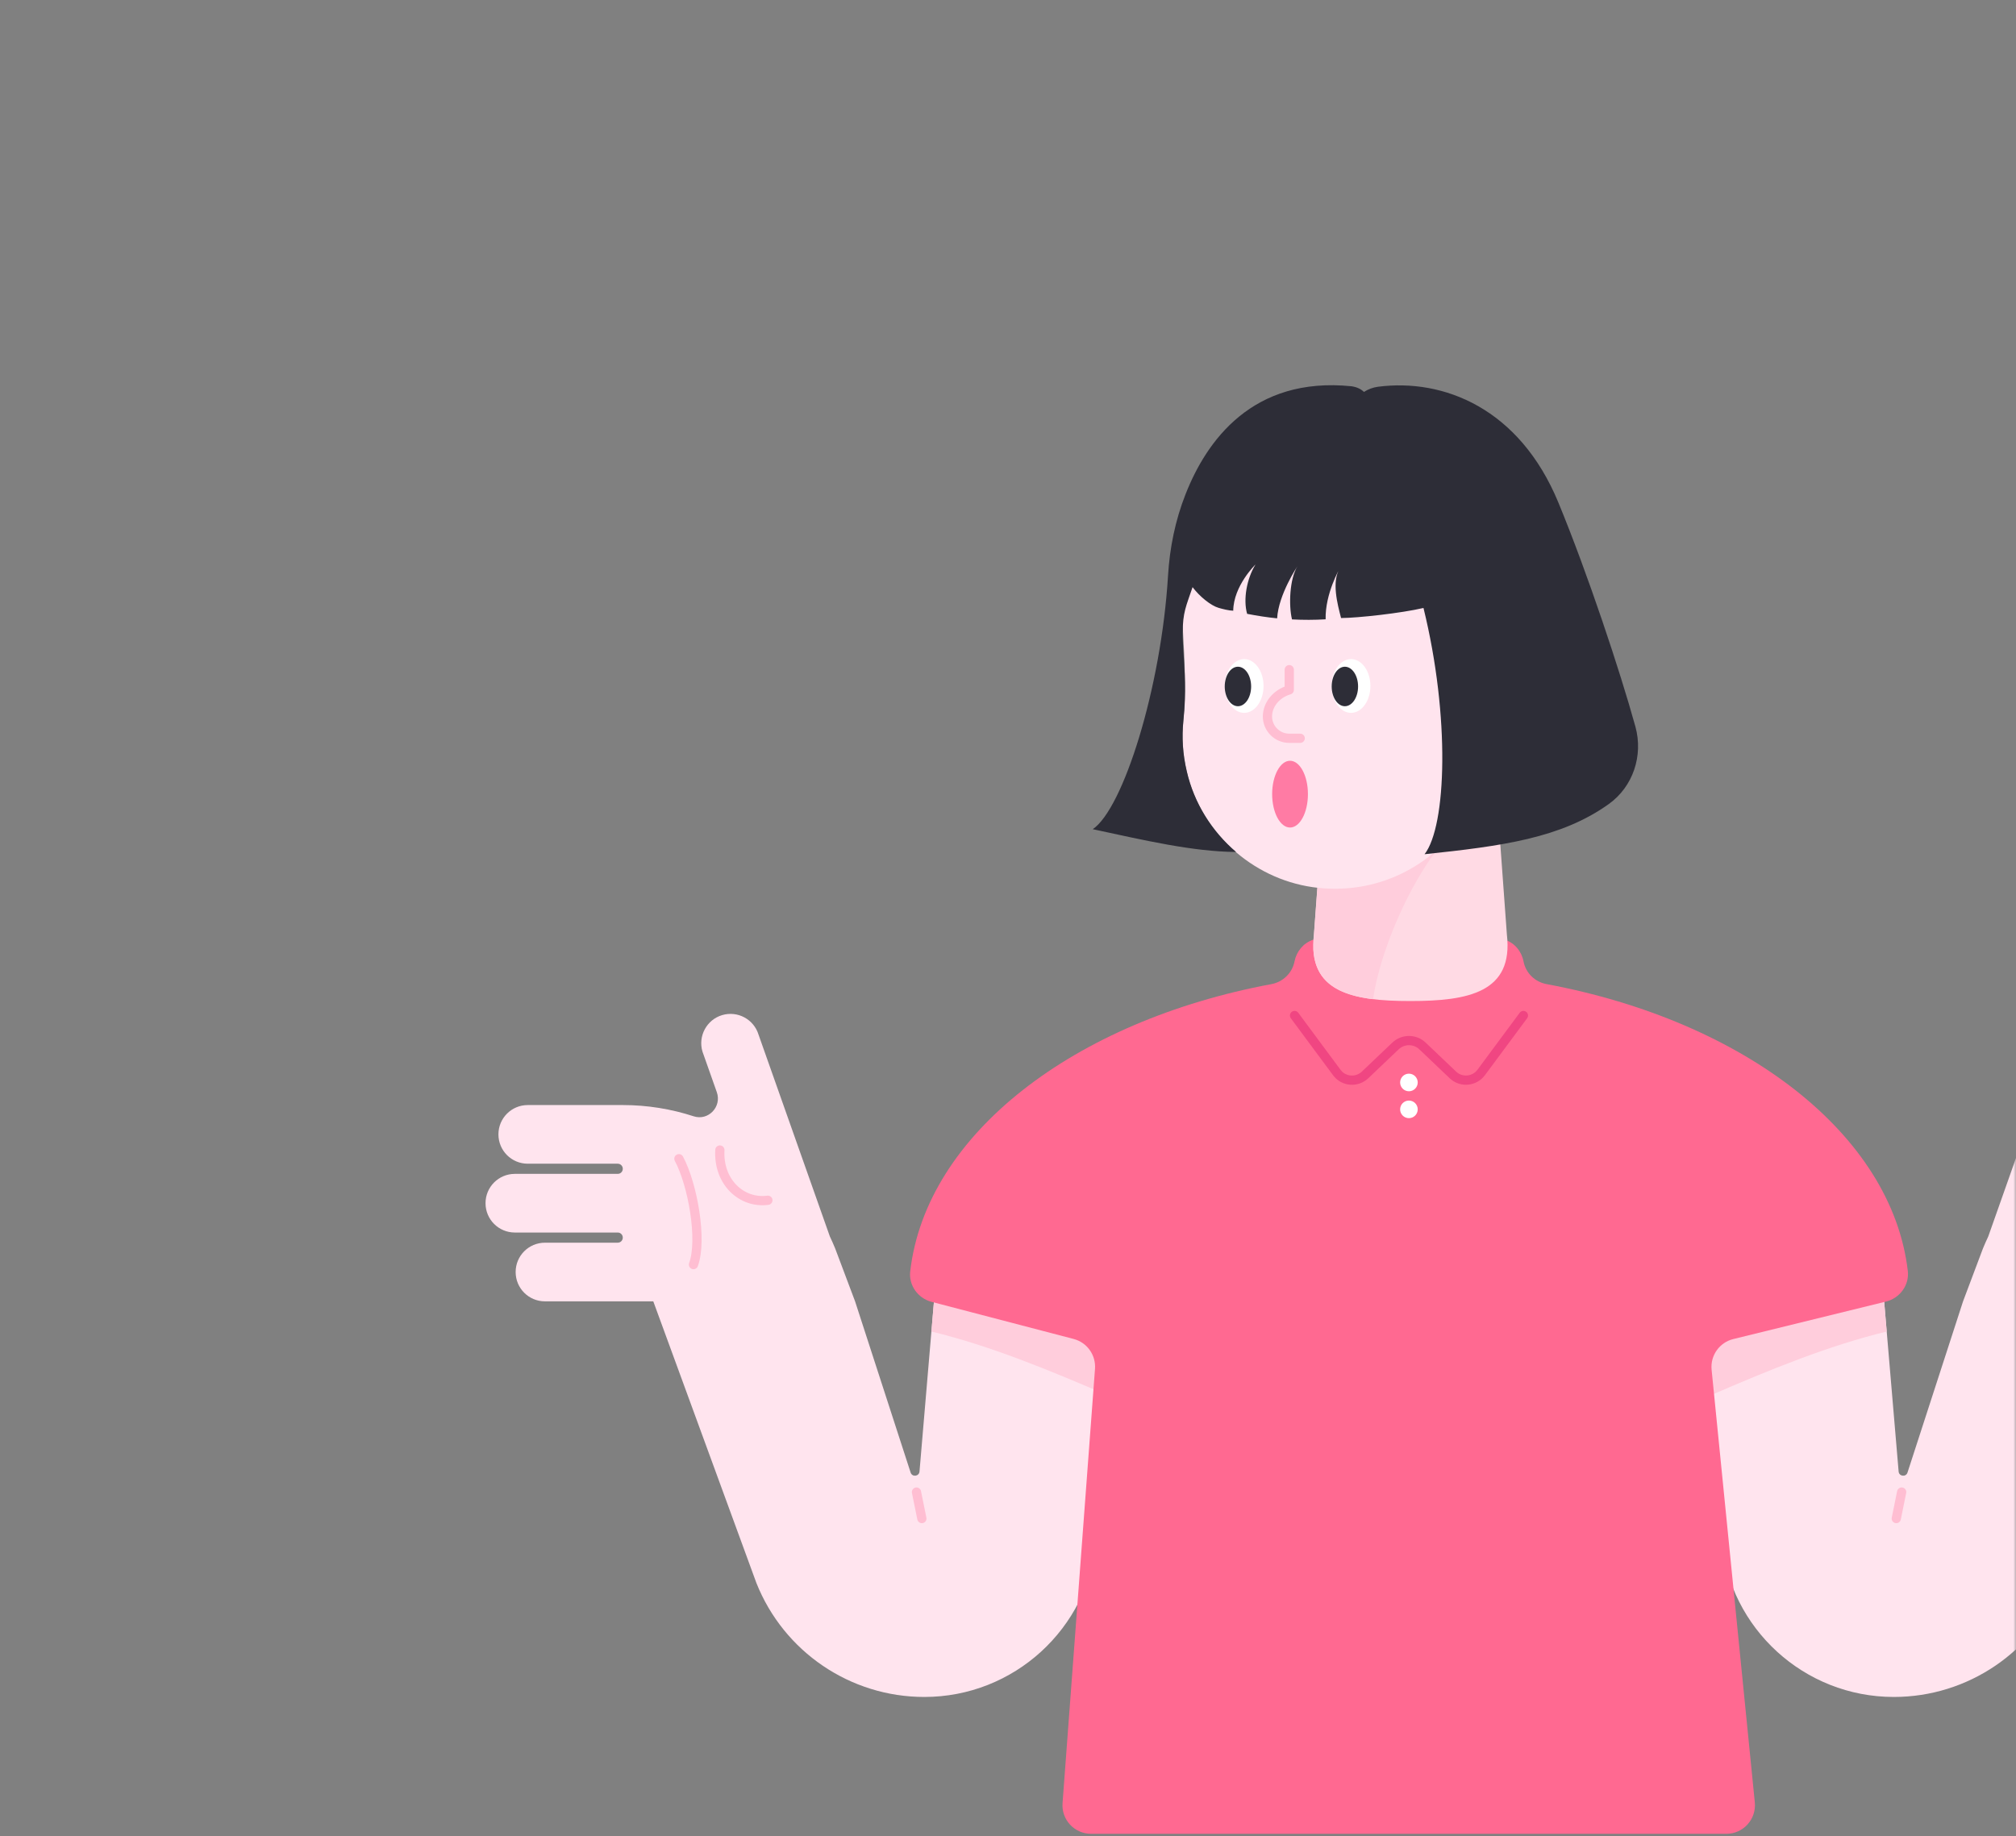 <svg width="382" height="348" viewBox="0 0 382 348" fill="none" xmlns="http://www.w3.org/2000/svg">
<rect x="0" y="0" width="382" height="348" fill="#808080" stroke="none"/>
<mask id="mask0" mask-type="alpha" maskUnits="userSpaceOnUse" x="0" y="0" width="382" height="348">
<path d="M382 324C382 337.255 371.255 348 358 348L24 348C10.745 348 2.95782e-05 337.255 2.84194e-05 324L2.19259e-06 24C1.03382e-06 10.745 10.745 1.93855e-06 24 7.79773e-07L358 -2.84194e-05C371.255 -2.95782e-05 382 10.745 382 24L382 324Z" fill="#F04682"/>
</mask>
<g mask="url(#mask0)">
<path d="M177.028 245.959L174.231 278.859C174.157 279.767 172.897 279.952 172.564 279.1L162.023 246.608L158.244 236.567C157.929 235.808 157.596 235.048 157.244 234.307L143.739 196.091C142.85 193.145 139.757 191.497 136.83 192.367C133.903 193.238 132.236 196.35 133.106 199.277L135.829 206.983C136.793 209.725 134.218 212.448 131.439 211.54C127.178 210.151 122.658 209.41 118.009 209.41H100.003C96.928 209.41 94.445 211.892 94.445 214.967C94.445 218.042 96.928 220.525 100.003 220.525H117.045C117.583 220.525 118.009 220.951 118.009 221.488C118.009 222.025 117.583 222.451 117.045 222.451H97.557C94.482 222.451 92 224.934 92 228.009C92 231.084 94.482 233.566 97.557 233.566H117.045C117.583 233.566 118.009 233.992 118.009 234.529C118.009 235.067 117.583 235.493 117.045 235.493H103.263C100.188 235.493 97.706 237.975 97.706 241.05C97.706 244.125 100.188 246.608 103.263 246.608H118.009H123.788L143.332 299.995C148.519 313.018 161.116 321.577 175.139 321.577C192.107 321.577 206.26 308.647 207.816 291.771L211.595 250.683L177.028 245.959Z" fill="#FFE4EE"/>
<path d="M136.404 217.931C136.052 224.007 140.572 228.119 145.5 227.452" stroke="#FFBED2" stroke-width="1.751" stroke-miterlimit="10" stroke-linecap="round" stroke-linejoin="round"/>
<path d="M131.403 239.642C133.125 234.956 131.254 224.452 128.642 219.58" stroke="#FFBED2" stroke-width="1.751" stroke-miterlimit="10" stroke-linecap="round" stroke-linejoin="round"/>
<path d="M177.028 245.959L211.595 250.664L210.317 264.613C198.869 259.649 187.55 254.999 176.491 252.331L177.028 245.959Z" fill="#FFCDDC"/>
<path d="M173.658 282.749L174.677 287.769" stroke="#FFBED2" stroke-width="1.751" stroke-miterlimit="10" stroke-linecap="round" stroke-linejoin="round"/>
<path d="M356.962 245.959L359.759 278.859C359.833 279.767 361.093 279.952 361.426 279.1L371.967 246.608L375.746 236.567C376.061 235.808 376.394 235.048 376.746 234.307L390.25 196.091C391.14 193.145 394.233 191.497 397.16 192.367C400.106 193.256 401.754 196.35 400.884 199.277L398.161 206.983C397.197 209.725 399.772 212.448 402.551 211.54C406.812 210.151 411.332 209.41 415.981 209.41L433.987 209.41C437.062 209.41 439.545 211.892 439.545 214.967C439.545 218.042 437.062 220.525 433.987 220.525L416.945 220.525C416.407 220.525 415.981 220.951 415.981 221.488C415.981 222.025 416.407 222.451 416.945 222.451L436.432 222.451C439.508 222.451 441.99 224.934 441.99 228.009C441.99 231.084 439.508 233.566 436.432 233.566L416.945 233.566C416.407 233.566 415.981 233.992 415.981 234.529C415.981 235.067 416.407 235.493 416.945 235.493H430.727C433.802 235.493 436.284 237.975 436.284 241.05C436.284 244.125 433.802 246.608 430.727 246.608H415.981H410.202L390.658 299.995C385.471 313.018 372.874 321.577 358.851 321.577C341.883 321.577 327.73 308.647 326.174 291.771L322.395 250.683L356.962 245.959Z" fill="#FFE4EE"/>
<path d="M356.961 245.959L322.394 250.664L323.672 264.613C335.121 259.649 346.439 254.999 357.498 252.331L356.961 245.959Z" fill="#FFCDDC"/>
<path d="M360.334 282.749L359.315 287.769" stroke="#FFBED2" stroke-width="1.751" stroke-miterlimit="10" stroke-linecap="round" stroke-linejoin="round"/>
<path d="M203.448 253.739C205.985 254.406 207.671 256.777 207.486 259.389L201.336 341.694C201.095 344.843 203.596 347.511 206.745 347.511H327.118C330.323 347.511 332.824 344.751 332.509 341.546L324.321 259.556C324.062 256.87 325.803 254.406 328.415 253.758L357.388 246.644C360 245.996 361.815 243.513 361.5 240.846C358.462 214.911 330.471 193.478 293.07 186.495C290.847 186.087 289.106 184.401 288.68 182.178C288.328 180.307 287.012 178.695 285.197 178.103C273.045 174.009 260.911 174.009 248.777 178.103C246.962 178.714 245.665 180.307 245.295 182.178C244.869 184.383 243.109 186.087 240.904 186.495C203.485 193.478 175.475 214.948 172.474 240.92C172.159 243.569 173.938 246.033 176.513 246.7L203.448 253.739Z" fill="#FF6991"/>
<path d="M288.662 192.441L280.659 203.241C279.381 204.964 276.862 205.186 275.305 203.704L269.544 198.221C268.118 196.85 265.858 196.85 264.413 198.221L258.652 203.704C257.096 205.186 254.576 204.983 253.298 203.241L245.296 192.441" stroke="#F04682" stroke-width="1.751" stroke-miterlimit="10" stroke-linecap="round" stroke-linejoin="round"/>
<path d="M266.969 206.797C267.89 206.797 268.636 206.051 268.636 205.13C268.636 204.209 267.89 203.463 266.969 203.463C266.048 203.463 265.302 204.209 265.302 205.13C265.302 206.051 266.048 206.797 266.969 206.797Z" fill="white"/>
<path d="M266.969 211.892C267.89 211.892 268.636 211.146 268.636 210.225C268.636 209.304 267.89 208.558 266.969 208.558C266.048 208.558 265.302 209.304 265.302 210.225C265.302 211.146 266.048 211.892 266.969 211.892Z" fill="white"/>
<path d="M282.751 138.961H251.759L248.962 177.103C247.684 188.033 256.242 189.7 267.246 189.7C278.249 189.7 286.808 188.051 285.53 177.103L282.751 138.961Z" fill="#FFDAE4"/>
<path d="M275.675 157.448C269.821 162.098 261.892 177.733 260.17 189.348C253.741 188.57 249.221 186.217 248.87 179.974C248.888 178.789 248.907 177.826 248.962 177.325C248.962 177.251 248.981 177.196 248.981 177.121L250.351 158.374L275.675 157.448Z" fill="#FFCDDC"/>
<path d="M224.083 117.232C224.083 96.984 240.997 80.682 261.448 81.664C279.602 82.535 294.459 97.484 295.255 115.657C295.626 123.993 293.088 131.718 288.605 137.942C284.641 143.462 281.065 149.242 277.435 154.985C271.599 164.155 260.762 169.823 248.74 168.119C237.125 166.452 227.529 157.615 224.862 146.204C224.084 142.925 223.917 139.721 224.213 136.664C224.787 130.884 224.472 125.086 224.139 119.288C224.102 118.584 224.083 117.917 224.083 117.232Z" fill="#FFE4EE"/>
<path d="M256.001 135.089C258.027 135.089 259.669 132.808 259.669 129.995C259.669 127.181 258.027 124.9 256.001 124.9C253.976 124.9 252.333 127.181 252.333 129.995C252.333 132.808 253.976 135.089 256.001 135.089Z" fill="white"/>
<path d="M254.834 133.83C256.215 133.83 257.335 132.154 257.335 130.088C257.335 128.021 256.215 126.346 254.834 126.346C253.453 126.346 252.333 128.021 252.333 130.088C252.333 132.154 253.453 133.83 254.834 133.83Z" fill="#2D2D37"/>
<path d="M235.754 135.089C237.78 135.089 239.422 132.808 239.422 129.995C239.422 127.181 237.78 124.9 235.754 124.9C233.728 124.9 232.086 127.181 232.086 129.995C232.086 132.808 233.728 135.089 235.754 135.089Z" fill="white"/>
<path d="M234.569 133.83C235.95 133.83 237.07 132.154 237.07 130.088C237.07 128.021 235.95 126.346 234.569 126.346C233.188 126.346 232.068 128.021 232.068 130.088C232.068 132.154 233.188 133.83 234.569 133.83Z" fill="#2D2D37"/>
<path d="M234.217 161.45C226.066 161.394 216.97 159.264 207.059 157.133C212.802 153.262 220.027 130.476 221.323 109.099C221.638 103.819 222.694 98.595 224.639 93.668C228.604 83.553 237.329 71.29 256.094 73.198C257.094 73.346 257.854 73.698 258.447 74.272C259.243 73.754 260.151 73.42 261.096 73.291C273.563 71.679 287.92 77.385 295.292 95.242C300.831 108.673 306.944 127.068 309.89 137.719C311.39 143.184 309.445 149.075 304.833 152.372C295.793 158.838 284.604 160.338 269.932 161.876C274.1 156.522 274.786 135.774 269.728 115.212C265.542 116.194 257.317 117.102 254.112 117.12C253.408 114.415 252.297 110.21 253.871 107.691C253.871 107.691 251.074 112.47 251.185 117.361C249.073 117.491 246.943 117.49 244.813 117.379C244.164 114.712 244.349 109.692 245.85 107.302C245.85 107.302 242.256 112.637 241.997 117.176C240.107 116.99 238.218 116.694 236.31 116.323C235.532 113.6 236.236 109.654 237.903 106.968C237.903 106.968 233.735 110.988 233.679 115.731C232.864 115.712 231.679 115.416 230.919 115.193C229.437 114.767 227.307 113.045 225.973 111.266C224.769 114.841 224.102 116.009 224.102 119.991C224.102 120.677 224.121 121.362 224.158 122.029C224.491 127.827 224.824 130.847 224.232 136.626C223.917 139.683 224.102 142.888 224.88 146.167C226.269 152.224 229.641 157.541 234.217 161.45Z" fill="#2D2D37"/>
<path d="M244.442 144.166C242.571 144.166 241.052 147 241.052 150.483C241.052 153.984 242.571 156.818 244.442 156.818C246.313 156.818 247.832 153.984 247.832 150.483C247.832 147 246.313 144.166 244.442 144.166Z" fill="#FF7BA4"/>
<path d="M246.368 139.906H244.294C242.015 139.906 240.163 138.053 240.163 135.775C240.163 133.496 241.867 131.44 244.294 130.736V126.901" stroke="#FFBED2" stroke-width="1.751" stroke-miterlimit="10" stroke-linecap="round" stroke-linejoin="round"/>
</g>
</svg>
